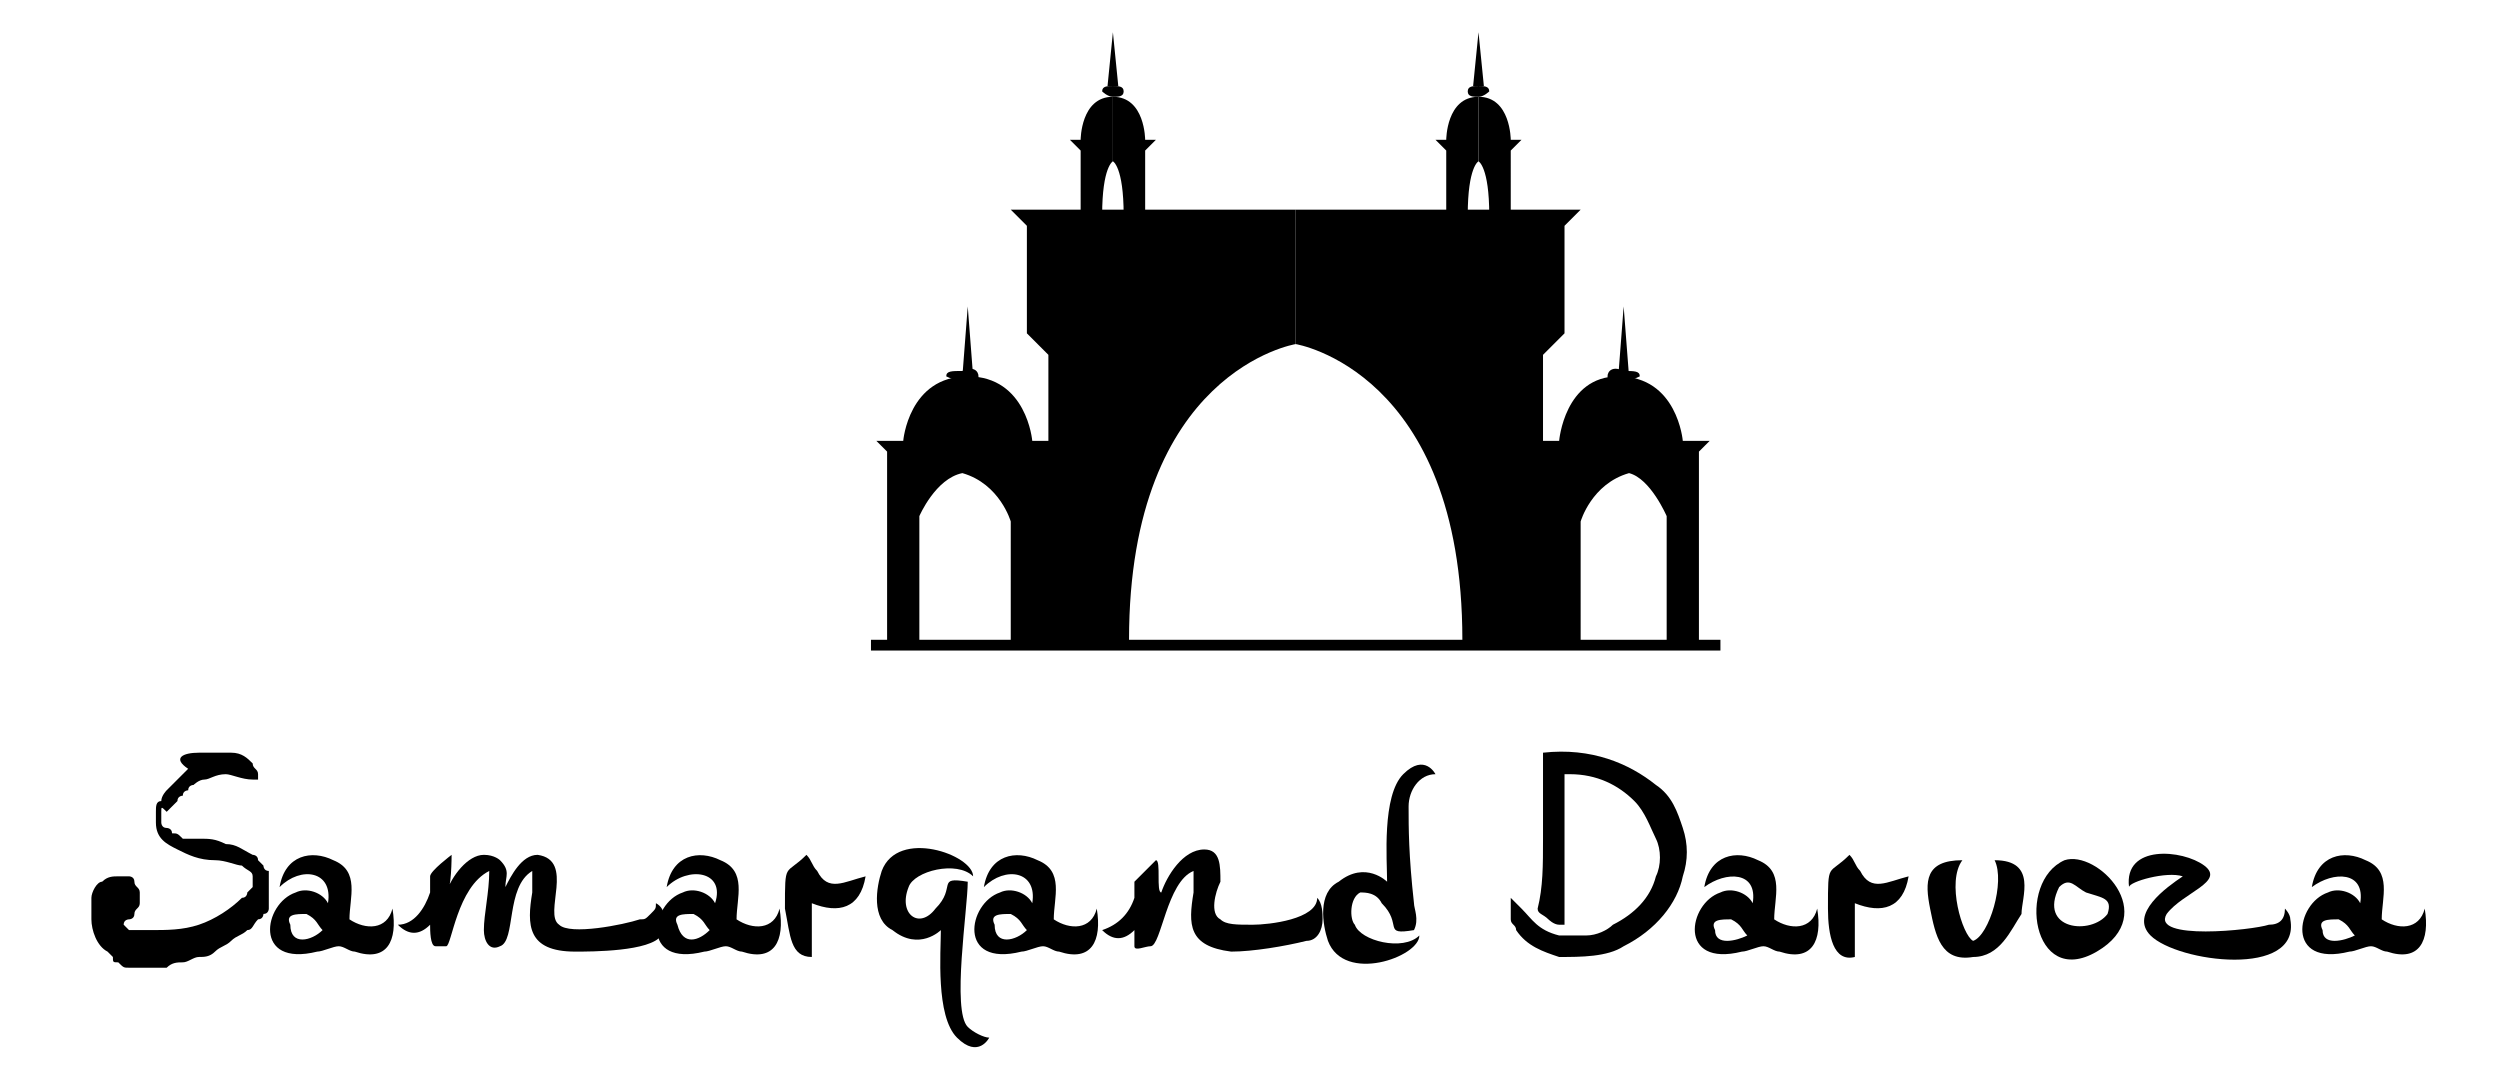 <?xml version="1.0" encoding="utf-8"?><svg version="1.1" id="Layer_1" xmlns="http://www.w3.org/2000/svg" xmlns:xlink="http://www.w3.org/1999/xlink" x="0px" y="0px" viewBox="0 0 46.5 20" style="enable-background:new 0 0 46.5 20;" xml:space="preserve"><style type="text/css">.st0{fill-rule:evenodd;clip-rule:evenodd;}</style><path id="XMLID_37_" d="M16.5,12V8.4l-0.2-0.2h0.5c0,0,0.1-1.2,1.2-1.2c1.1,0,1.2,1.2,1.2,1.2h0.3V6.6l-0.4-0.4V4.2l-0.3-0.3h5.3v2.5c0,0-3.1,0.5-3.1,5.5v0.1h-2.2V9.7c0,0-0.2-0.7-0.9-0.9c-0.5,0.1-0.8,0.8-0.8,0.8V12L16.5,12"/><path id="XMLID_36_" d="M20.5,4h-0.4V2.8l-0.2-0.2h0.2c0,0,0-0.8,0.6-0.8V3C20.7,3,20.5,3.1,20.5,4"/><path id="XMLID_35_" d="M20.9,4h0.4V2.8l0.2-0.2h-0.2c0,0,0-0.8-0.6-0.8V3C20.7,3,20.9,3.1,20.9,4"/><polygon id="XMLID_34_" points="17.9,7 18,5.7 18.1,7 "/><path id="XMLID_33_" d="M18.2,7c0,0.1-0.1,0.1-0.3,0.1c-0.1,0-0.3-0.1-0.3-0.1c0-0.1,0.1-0.1,0.3-0.1C18.1,6.8,18.2,6.9,18.2,7"/><path id="XMLID_32_" d="M20.9,1.7c0,0.1-0.1,0.1-0.2,0.1c-0.1,0-0.2-0.1-0.2-0.1c0-0.1,0.1-0.1,0.2-0.1C20.8,1.6,20.9,1.6,20.9,1.7"/><polygon id="XMLID_31_" points="20.6,1.6 20.7,0.6 20.8,1.6 "/><path id="XMLID_30_" d="M31.6,12V8.4l0.2-0.2h-0.5c0,0-0.1-1.2-1.2-1.2C29.1,7,29,8.2,29,8.2h-0.3V6.6l0.4-0.4V4.2l0.3-0.3h-5.3v2.5c0,0,3.1,0.5,3.1,5.5v0.1h2.2V9.7c0,0,0.2-0.7,0.9-0.9C30.7,8.9,31,9.6,31,9.6V12L31.6,12"/><path id="XMLID_29_" d="M27.7,4h0.4V2.8l0.2-0.2h-0.2c0,0,0-0.8-0.6-0.8V3C27.5,3,27.7,3.1,27.7,4"/><path id="XMLID_28_" d="M27.3,4h-0.4V2.8l-0.2-0.2h0.2c0,0,0-0.8,0.6-0.8V3C27.5,3,27.3,3.1,27.3,4"/><polygon id="XMLID_27_" points="30.3,7 30.2,5.7 30.1,7 "/><path id="XMLID_26_" d="M29.9,7c0,0.1,0.1,0.1,0.3,0.1c0.1,0,0.3-0.1,0.3-0.1c0-0.1-0.1-0.1-0.3-0.1C30,6.8,29.9,6.9,29.9,7"/><path id="XMLID_25_" d="M27.3,1.7c0,0.1,0.1,0.1,0.2,0.1c0.1,0,0.2-0.1,0.2-0.1c0-0.1-0.1-0.1-0.2-0.1C27.4,1.6,27.3,1.6,27.3,1.7"/><polygon id="XMLID_24_" points="27.6,1.6 27.5,0.6 27.4,1.6 "/><rect id="XMLID_23_" x="16.2" y="11.9" width="15.8" height="0.2"/><path id="XMLID_22_" d="M3.8,14.5C3.7,14.5,3.7,14.5,3.8,14.5c-0.1,0-0.2,0.1-0.2,0.1c0,0-0.1,0-0.1,0.1c0,0-0.1,0-0.1,0.1c0,0-0.1,0-0.1,0.1c0,0-0.1,0.1-0.1,0.1c0,0-0.1,0.1-0.1,0.1C3,15,3,15,3,15.1c0,0,0,0.1,0,0.1c0,0,0,0.1,0,0.1c0,0,0,0.1,0.1,0.1c0,0,0.1,0,0.1,0.1c0.1,0,0.1,0,0.2,0.1c0.1,0,0.2,0,0.3,0c0.2,0,0.3,0,0.5,0.1c0.2,0,0.3,0.1,0.5,0.2c0,0,0.1,0,0.1,0.1c0,0,0.1,0.1,0.1,0.1c0,0,0,0.1,0.1,0.1c0,0,0,0.1,0,0.1c0,0,0,0.1,0,0.1c0,0,0,0.1,0,0.1v0c0,0,0,0.1,0,0.1c0,0,0,0.1,0,0.1c0,0,0,0.1,0,0.1c0,0,0,0.1,0,0.1c0,0,0,0.1-0.1,0.1c0,0,0,0.1-0.1,0.1c-0.1,0.1-0.1,0.2-0.2,0.2c-0.1,0.1-0.2,0.1-0.3,0.2c-0.1,0.1-0.2,0.1-0.3,0.2c-0.1,0.1-0.2,0.1-0.3,0.1c-0.1,0-0.2,0.1-0.3,0.1c-0.1,0-0.2,0-0.3,0.1c-0.1,0-0.2,0-0.3,0c-0.1,0-0.2,0-0.2,0l0,0l0,0c-0.1,0-0.1,0-0.2,0c-0.1,0-0.1,0-0.2-0.1c-0.1,0-0.1,0-0.1-0.1c0,0-0.1-0.1-0.1-0.1l0,0v0c-0.2-0.1-0.3-0.4-0.3-0.6c0-0.1,0-0.3,0-0.4c0-0.1,0.1-0.3,0.2-0.3c0.1-0.1,0.2-0.1,0.3-0.1c0,0,0.1,0,0.1,0c0,0,0,0,0.1,0l0,0l0,0c0,0,0.1,0,0.1,0.1h0c0,0,0,0,0,0l0,0l0,0c0,0.1,0.1,0.1,0.1,0.2c0,0.1,0,0.1,0,0.2l0,0l0,0c0,0.1-0.1,0.1-0.1,0.2c0,0.1-0.1,0.1-0.1,0.1l0,0c0,0-0.1,0-0.1,0.1c0,0,0,0,0.1,0.1c0,0,0,0,0.1,0c0,0,0,0,0.1,0c0,0,0.1,0,0.1,0c0,0,0.1,0,0.1,0h0h0c0.3,0,0.6,0,0.9-0.1c0.3-0.1,0.6-0.3,0.8-0.5c0.1,0,0.1-0.1,0.1-0.1h0c0,0,0.1-0.1,0.1-0.1c0,0,0-0.1,0-0.1c0,0,0,0,0-0.1h0c0-0.1-0.1-0.1-0.2-0.2c-0.1,0-0.3-0.1-0.5-0.1h0h0c-0.3,0-0.5-0.1-0.7-0.2c-0.2-0.1-0.4-0.2-0.4-0.5c0-0.1,0-0.2,0-0.2c0-0.1,0-0.2,0.1-0.2c0-0.1,0.1-0.2,0.1-0.2c0.1-0.1,0.1-0.1,0.2-0.2c0,0,0.1-0.1,0.1-0.1c0,0,0.1-0.1,0.1-0.1h0C3.2,14.1,3.4,14,3.7,14c0.2,0,0.4,0,0.6,0c0.2,0,0.3,0.1,0.4,0.2c0,0.1,0.1,0.1,0.1,0.2l0,0.1l-0.1,0c-0.2,0-0.4-0.1-0.5-0.1C4,14.4,3.9,14.5,3.8,14.5"/><path class="st0" d="M5.2,16.5c0.1-0.6,0.6-0.7,1-0.5c0.5,0.2,0.3,0.7,0.3,1.1v0c0.3,0.2,0.7,0.2,0.8-0.2c0.1,0.6-0.1,1-0.7,0.8c-0.1,0-0.2-0.1-0.3-0.1l0,0c-0.1,0-0.3,0.1-0.4,0.1c-1.2,0.3-1-0.9-0.4-1.1c0.2-0.1,0.5,0,0.6,0.2l0,0l0,0C6.2,16.2,5.6,16.1,5.2,16.5 M6,17.3c-0.1-0.1-0.1-0.2-0.3-0.3c-0.2,0-0.4,0-0.3,0.2C5.4,17.6,5.8,17.5,6,17.3"/><path id="XMLID_19_" class="st0" d="M15.1,17.8l0-1c0.5,0.2,0.9,0.1,1-0.5c-0.4,0.1-0.7,0.3-0.9-0.1c-0.1-0.1-0.1-0.2-0.2-0.3c-0.4,0.4-0.4,0.1-0.4,1C14.7,17.4,14.7,17.8,15.1,17.8"/><path id="XMLID_18_" class="st0" d="M21.5,16L21.5,16c0,0-0.1,0.1-0.2,0.2c-0.1,0.1-0.2,0.2-0.2,0.2c0,0.1,0,0.2,0,0.3c-0.1,0.3-0.3,0.5-0.6,0.6c0.2,0.2,0.4,0.2,0.6,0c0,0.1,0,0.2,0,0.3l0,0c0,0.1,0.2,0,0.3,0c0.2,0,0.3-1.2,0.8-1.4c0,0.1,0,0.3,0,0.4c-0.1,0.6-0.1,1,0.7,1.1c0.4,0,1-0.1,1.4-0.2c0.2,0,0.3-0.2,0.3-0.4c0-0.1,0-0.3-0.1-0.4c0,0.4-0.9,0.5-1.2,0.5c-0.3,0-0.5,0-0.6-0.1c-0.2-0.1-0.1-0.5,0-0.7c0-0.3,0-0.6-0.3-0.6c-0.4,0-0.7,0.5-0.8,0.8C21.5,16.6,21.6,16,21.5,16"/><path id="XMLID_17_" d="M8.4,15.9L8.4,15.9c0,0-0.4,0.3-0.4,0.4c0,0.1,0,0.2,0,0.3c-0.1,0.3-0.3,0.6-0.6,0.6c0.2,0.2,0.4,0.2,0.6,0c0,0.1,0,0.4,0.1,0.4c0.1,0,0.2,0,0.2,0l0,0l0,0c0.1,0,0.2-1.1,0.8-1.4C9.1,16.6,9,17,9,17.3c0,0.2,0.1,0.4,0.3,0.3c0.3-0.1,0.1-1.1,0.6-1.4c0,0.1,0,0.3,0,0.4c-0.1,0.6-0.1,1.1,0.8,1.1c0.3,0,1.4,0,1.6-0.3c0.1-0.2,0.1-0.5-0.1-0.6c0,0.1,0,0.1-0.1,0.2c-0.1,0.1-0.1,0.1-0.2,0.1c-0.3,0.1-1.3,0.3-1.5,0.1c-0.3-0.2,0.3-1.2-0.4-1.3c-0.3,0-0.5,0.4-0.6,0.6c0-0.2,0.1-0.3-0.1-0.5C9.3,16,9.2,15.9,9,15.9c-0.3,0-0.6,0.4-0.7,0.7C8.4,16.6,8.4,15.9,8.4,15.9"/><path id="XMLID_16_" d="M26.3,16.8c-0.1-0.9-0.1-1.4-0.1-1.8c0-0.3,0.2-0.6,0.5-0.6c0,0-0.2-0.4-0.6,0c-0.4,0.4-0.3,1.6-0.3,2c0,0-0.4-0.4-0.9,0c-0.4,0.2-0.3,0.8-0.2,1.1c0.3,0.8,1.7,0.3,1.7-0.1c-0.3,0.3-1.1,0.1-1.2-0.2c-0.1-0.1-0.1-0.5,0.1-0.6c0.1,0,0.3,0,0.4,0.2c0.4,0.4,0,0.6,0.6,0.5C26.4,17.1,26.3,16.9,26.3,16.8"/><path id="XMLID_15_" d="M18,19.1c0.1,0.1,0.3,0.2,0.4,0.2c0,0-0.2,0.4-0.6,0c-0.4-0.4-0.3-1.6-0.3-2c0,0-0.4,0.4-0.9,0c-0.4-0.2-0.3-0.8-0.2-1.1c0.3-0.8,1.7-0.3,1.7,0.1c-0.3-0.3-1.1-0.1-1.2,0.2c-0.2,0.5,0.2,0.8,0.5,0.4c0.4-0.4,0-0.6,0.6-0.5C18,16.9,17.7,18.8,18,19.1"/><path class="st0" d="M12.4,16.5c0.1-0.6,0.6-0.7,1-0.5c0.5,0.2,0.3,0.7,0.3,1.1v0c0.3,0.2,0.7,0.2,0.8-0.2c0.1,0.6-0.1,1-0.7,0.8c-0.1,0-0.2-0.1-0.3-0.1l0,0c-0.1,0-0.3,0.1-0.4,0.1c-1.2,0.3-1-0.9-0.4-1.1c0.2-0.1,0.5,0,0.6,0.2l0,0l0,0C13.5,16.2,12.8,16.1,12.4,16.5 M13.2,17.3c-0.1-0.1-0.1-0.2-0.3-0.3c-0.2,0-0.4,0-0.3,0.2C12.7,17.6,13,17.5,13.2,17.3"/><path class="st0" d="M18.3,16.5c0.1-0.6,0.6-0.7,1-0.5c0.5,0.2,0.3,0.7,0.3,1.1v0c0.3,0.2,0.7,0.2,0.8-0.2c0.1,0.6-0.1,1-0.7,0.8c-0.1,0-0.2-0.1-0.3-0.1l0,0c-0.1,0-0.3,0.1-0.4,0.1c-1.2,0.3-1-0.9-0.4-1.1c0.2-0.1,0.5,0,0.6,0.2l0,0l0,0C19.3,16.2,18.7,16.1,18.3,16.5 M19.1,17.3C19,17.2,19,17.1,18.8,17c-0.2,0-0.4,0-0.3,0.2C18.5,17.6,18.9,17.5,19.1,17.3"/><path id="XMLID_10_" d="M28.7,15.6c0-0.5,0-1.1,0-1.6l0,0l0,0c0.9-0.1,1.6,0.2,2.1,0.6c0.3,0.2,0.4,0.5,0.5,0.8c0.1,0.3,0.1,0.6,0,0.9c-0.1,0.5-0.5,1-1.1,1.3c-0.3,0.2-0.8,0.2-1.2,0.2c-0.3-0.1-0.6-0.2-0.8-0.5c0-0.1-0.1-0.1-0.1-0.2v0c0-0.1,0-0.2,0-0.3l0-0.1l0.1,0.1c0,0,0.1,0.1,0.1,0.1c0.2,0.2,0.3,0.4,0.7,0.5c0.1,0,0.3,0,0.5,0c0.2,0,0.4-0.1,0.5-0.2c0.4-0.2,0.7-0.5,0.8-0.9c0.1-0.2,0.1-0.5,0-0.7c-0.1-0.2-0.2-0.5-0.4-0.7c-0.3-0.3-0.7-0.5-1.2-0.5h0c0,0,0,0-0.1,0c0,0,0,0,0,0v0l0,2.7v0.1l-0.1,0c-0.1,0-0.2-0.1-0.2-0.1c-0.1-0.1-0.2-0.1-0.2-0.2l0,0l0,0C28.7,16.5,28.7,16.1,28.7,15.6"/><path id="XMLID_9_" class="st0" d="M37.1,16c0.2,0.4-0.1,1.4-0.4,1.5c-0.2-0.1-0.5-1.1-0.2-1.5c-0.7,0-0.7,0.4-0.6,0.9c0.1,0.5,0.2,1,0.8,0.9c0.5,0,0.7-0.5,0.9-0.8C37.6,16.7,37.9,16,37.1,16"/><path class="st0" d="M38.4,16c-0.9,0.4-0.6,2.4,0.6,1.7C40.2,17,39,15.8,38.4,16 M38.3,16.5c-0.4,0.8,0.6,0.9,0.9,0.5c0.1-0.3-0.1-0.3-0.4-0.4C38.6,16.5,38.5,16.3,38.3,16.5"/><path id="XMLID_6_" d="M42.6,17.1c0-0.1-0.1-0.2-0.1-0.2c0,0.2-0.1,0.3-0.3,0.3c-0.3,0.1-2.2,0.3-1.9-0.2c0.3-0.4,1.1-0.6,0.7-0.9c-0.4-0.3-1.5-0.4-1.4,0.4c0-0.1,0.7-0.3,1-0.2c-0.3,0.2-1,0.7-0.6,1.1C40.5,17.9,42.8,18.2,42.6,17.1"/><path class="st0" d="M31.7,16.5c0.1-0.6,0.6-0.7,1-0.5c0.5,0.2,0.3,0.7,0.3,1.1l0,0c0.3,0.2,0.7,0.2,0.8-0.2c0.1,0.6-0.1,1-0.7,0.8c-0.1,0-0.2-0.1-0.3-0.1h0c-0.1,0-0.3,0.1-0.4,0.1c-1.2,0.3-1-0.9-0.4-1.1c0.2-0.1,0.5,0,0.6,0.2l0,0l0,0C32.7,16.2,32.1,16.2,31.7,16.5 M32.5,17.4c-0.1-0.1-0.1-0.2-0.3-0.3c-0.2,0-0.4,0-0.3,0.2C31.9,17.6,32.3,17.5,32.5,17.4"/><path id="XMLID_3_" class="st0" d="M34.5,17.8l0-1c0.5,0.2,0.9,0.1,1-0.5c-0.4,0.1-0.7,0.3-0.9-0.1c-0.1-0.1-0.1-0.2-0.2-0.3c-0.4,0.4-0.4,0.1-0.4,1C34,17.4,34.1,17.9,34.5,17.8"/><path class="st0" d="M43,16.5c0.1-0.6,0.6-0.7,1-0.5c0.5,0.2,0.3,0.7,0.3,1.1v0c0.3,0.2,0.7,0.2,0.8-0.2c0.1,0.6-0.1,1-0.7,0.8c-0.1,0-0.2-0.1-0.3-0.1h0c-0.1,0-0.3,0.1-0.4,0.1c-1.2,0.3-1-0.9-0.4-1.1c0.2-0.1,0.5,0,0.6,0.2l0,0l0,0C44,16.2,43.4,16.2,43,16.5 M43.8,17.4c-0.1-0.1-0.1-0.2-0.3-0.3c-0.2,0-0.4,0-0.3,0.2C43.2,17.6,43.6,17.5,43.8,17.4"/></svg>